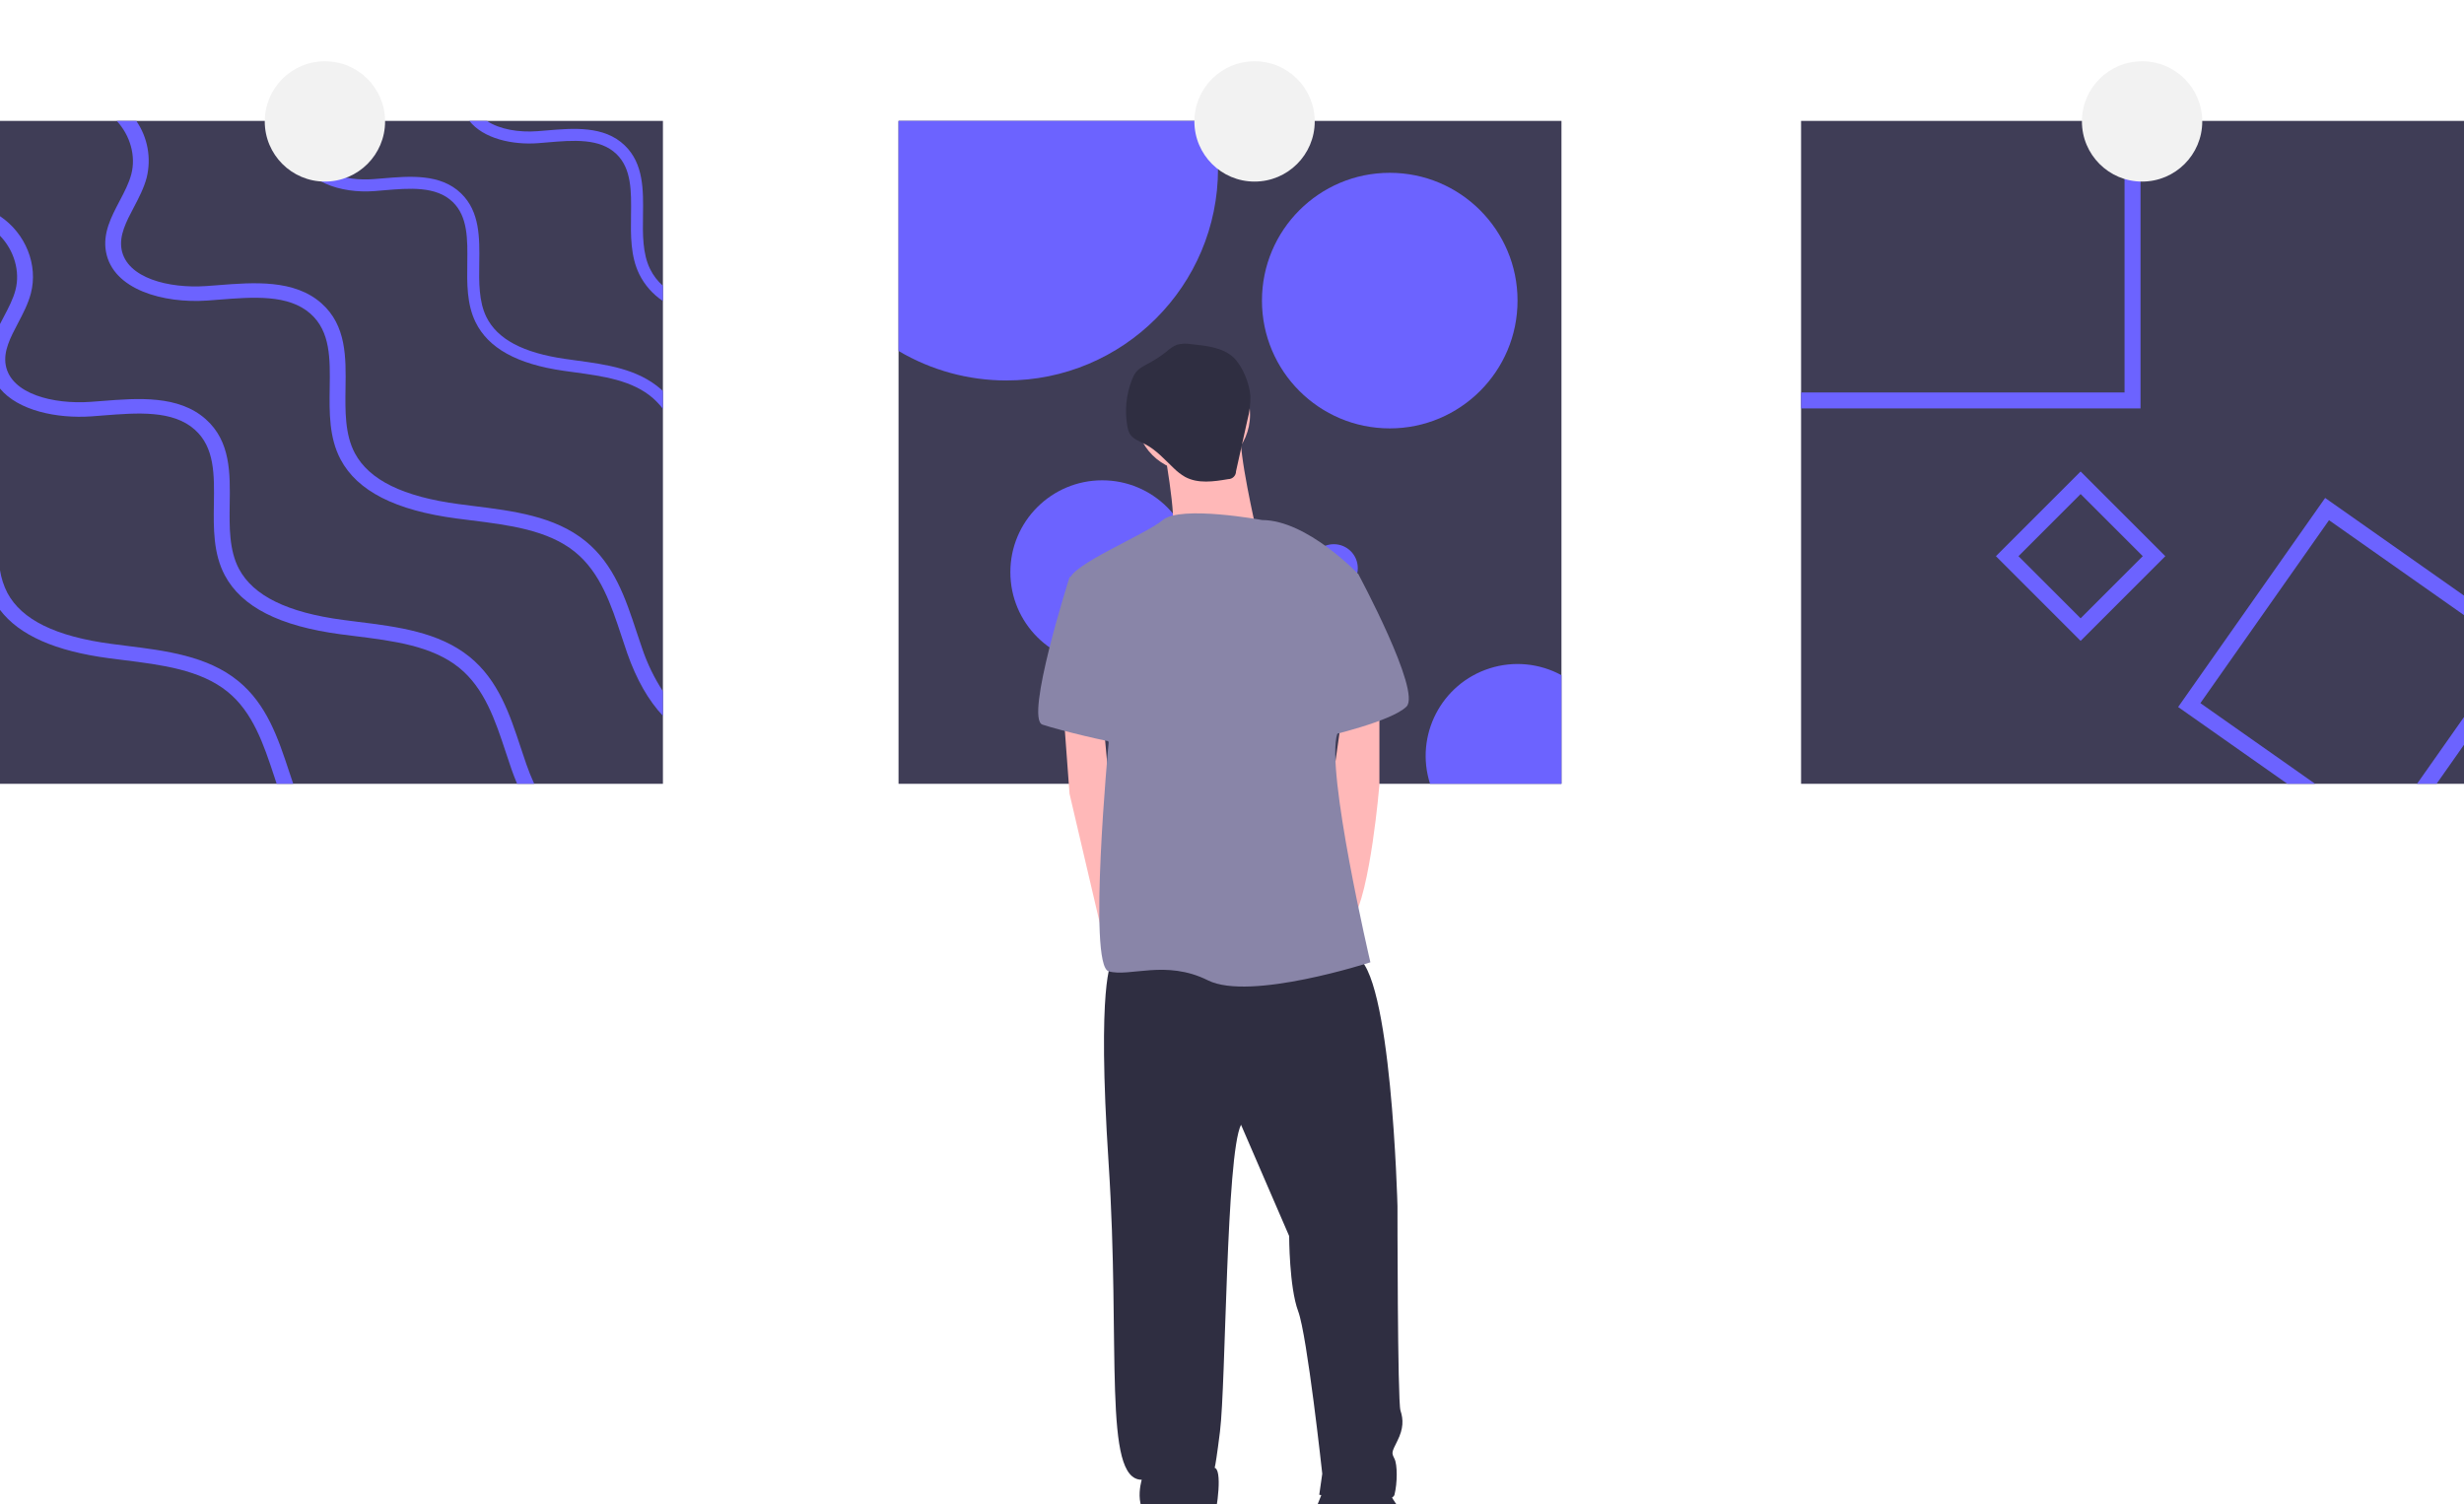 <?xml version="1.0" encoding="utf-8"?>
<!-- Generator: Adobe Illustrator 13.0.0, SVG Export Plug-In . SVG Version: 6.00 Build 14948)  -->
<!DOCTYPE svg PUBLIC "-//W3C//DTD SVG 1.1//EN" "http://www.w3.org/Graphics/SVG/1.1/DTD/svg11.dtd">
<svg version="1.1" id="a97f4f18-b594-445c-bff7-5523e3bdff5d"
	 xmlns="http://www.w3.org/2000/svg" xmlns:xlink="http://www.w3.org/1999/xlink" x="0px" y="0px" width="1046px"
	 height="638.584px" viewBox="0 0 1046 638.584" enable-background="new 0 0 1046 638.584" xml:space="preserve">
<title>ready_to_print</title>
<rect x="113.474" y="662.029" fill="#2F2E41" width="827.604" height="2.555"/>
<rect y="51.322" fill="#3F3D56" width="281.42" height="281.419"/>
<path fill="#6C63FF" d="M281.42,121.338v6.459c-4.289-2.842-7.751-6.766-10.036-11.375c-3.747-7.663-3.628-16.495-3.509-25.04
	c0.135-10.155,0.271-19.733-6.171-25.972c-7.086-6.849-18.428-5.883-29.396-4.95c-1.289,0.102-2.577,0.22-3.849,0.322
	c-11.002,0.831-23.259-1.95-29.21-9.46h7.425c5.442,3.662,13.766,4.95,21.412,4.374c1.238-0.085,2.509-0.204,3.781-0.305
	c11.545-0.983,24.633-2.103,33.363,6.357c8.036,7.764,7.883,18.919,7.731,29.702c-0.119,7.951-0.221,16.156,3,22.734
	C277.297,116.901,279.152,119.331,281.42,121.338z"/>
<path fill="#6C63FF" d="M281.42,166.009v7.561c-1.235-1.614-2.62-3.106-4.137-4.458c-8.748-7.714-21.31-9.409-33.448-11.07
	c-1.577-0.204-3.119-0.424-4.662-0.645c-19.683-2.831-31.889-9.595-37.296-20.632c-3.747-7.663-3.628-16.495-3.509-25.039
	c0.136-10.155,0.271-19.733-6.171-25.972c-7.086-6.849-18.428-5.883-29.396-4.95c-1.289,0.102-2.577,0.22-3.849,0.322
	c-14.139,1.068-30.363-3.831-32.583-17.071c-0.763-4.543,0.373-8.714,2.051-12.732h5.561c-1.865,4.035-3.255,7.934-2.594,11.884
	c1.678,10.104,15.274,13.732,27.192,12.833c1.238-0.084,2.509-0.203,3.781-0.305c11.545-0.983,24.633-2.102,33.363,6.357
	c8.036,7.765,7.883,18.92,7.731,29.702c-0.119,7.951-0.221,16.156,3,22.734c4.611,9.426,15.546,15.257,33.448,17.834
	c1.526,0.22,3.068,0.441,4.611,0.644c12.884,1.746,26.226,3.56,36.144,12.291C280.911,165.517,281.166,165.754,281.42,166.009z"/>
<path fill="#6C63FF" d="M281.42,293.461v10.443c-6.12-6.51-11.24-15.444-15.156-26.616c-0.831-2.373-1.627-4.797-2.424-7.222
	c-4.391-13.274-8.934-26.989-19.75-35.754c-11.562-9.358-28.125-11.426-44.146-13.427c-2.052-0.254-4.103-0.509-6.137-0.78
	c-25.972-3.441-42.061-11.63-49.198-25.023c-4.95-9.307-4.797-20.021-4.645-30.379c0.187-12.308,0.373-23.938-8.137-31.499
	c-9.341-8.307-24.311-7.137-38.771-6.001c-1.712,0.135-3.408,0.271-5.069,0.39c-18.666,1.289-40.077-4.645-42.993-20.7
	c-1.441-7.866,2.238-14.834,5.781-21.581c2.034-3.865,3.967-7.544,4.95-11.325c2.068-7.781-0.492-16.546-6.171-22.666h8.307
	c4.849,7.042,6.448,15.825,4.391,24.124c-1.17,4.425-3.34,8.562-5.442,12.562c-3.238,6.137-6.273,11.935-5.205,17.868
	c2.238,12.24,20.157,16.648,35.873,15.563c1.645-0.119,3.323-0.254,5.001-0.373c15.224-1.204,32.482-2.543,44.01,7.714
	c10.595,9.409,10.392,22.937,10.188,36.008c-0.136,9.646-0.288,19.598,3.95,27.583c6.086,11.41,20.53,18.496,44.146,21.632
	c2,0.271,4.035,0.525,6.069,0.78c17.021,2.119,34.601,4.306,47.672,14.901c12.257,9.935,17.088,24.497,21.733,38.585
	c0.797,2.408,1.594,4.781,2.408,7.137C274.811,281.768,277.755,287.833,281.42,293.461z"/>
<path fill="#6C63FF" d="M0,164.958c7.73,9.358,24.124,12.816,38.822,11.799c1.662-0.118,3.357-0.254,5.069-0.39
	c14.461-1.136,29.431-2.306,38.771,6.001c8.511,7.561,8.324,19.191,8.138,31.499c-0.153,10.358-0.305,21.073,4.645,30.38
	c7.137,13.393,23.226,21.581,49.198,25.022c2.034,0.271,4.085,0.525,6.137,0.78c16.021,2,32.584,4.069,44.146,13.427
	c10.816,8.765,15.359,22.48,19.75,35.754c0.797,2.424,1.594,4.849,2.424,7.222c0.763,2.188,1.577,4.271,2.424,6.289h7.256
	c-1.271-2.763-2.356-5.526-3.289-8.171c-0.813-2.356-1.61-4.729-2.407-7.137c-4.645-14.088-9.477-28.65-21.733-38.585
	c-13.071-10.596-30.651-12.783-47.672-14.902c-2.035-0.254-4.069-0.508-6.069-0.78c-23.616-3.136-38.06-10.223-44.146-21.632
	c-4.238-7.985-4.086-17.937-3.95-27.583c0.204-13.071,0.407-26.599-10.188-36.008c-11.528-10.256-28.787-8.917-44.01-7.713
	c-1.678,0.119-3.356,0.254-5.001,0.373c-15.715,1.085-33.635-3.323-35.873-15.563c-1.068-5.934,1.966-11.731,5.205-17.869
	c2.102-4.001,4.272-8.137,5.442-12.562C16.275,112.505,10.901,99.096,0,91.772v8.307c5.951,6.137,8.663,15.105,6.561,23.073
	c-0.983,3.781-2.916,7.459-4.95,11.325c-0.542,1.034-1.085,2.051-1.611,3.103V164.958z"/>
<path fill="#6C63FF" d="M124.486,332.741h-7.036c-0.373-1.102-0.729-2.221-1.102-3.34c-4.391-13.273-8.935-26.989-19.75-35.753
	c-11.562-9.358-28.125-11.426-44.146-13.427c-2.051-0.254-4.103-0.509-6.137-0.78C23.395,276.407,8.154,269.66,0,258.911v-16.868
	c0.524,3.368,1.583,6.63,3.136,9.663c6.086,11.41,20.53,18.496,44.146,21.632c2,0.271,4.035,0.525,6.069,0.78
	c17.021,2.119,34.601,4.306,47.672,14.901c12.257,9.935,17.088,24.498,21.734,38.585
	C123.333,329.334,123.893,331.046,124.486,332.741z"/>
<rect x="381.442" y="51.322" fill="#3F3D56" width="281.42" height="281.419"/>
<path fill="#6C63FF" d="M517.066,71.666c-0.004,49.627-40.237,89.854-89.864,89.851c-16.101-0.001-31.904-4.328-45.76-12.528V51.322
	h133.302C516.296,57.992,517.075,64.817,517.066,71.666z"/>
<circle fill="#6C63FF" cx="589.965" cy="127.61" r="54.25"/>
<circle fill="#6C63FF" cx="467.902" cy="242.891" r="38.992"/>
<path fill="#6C63FF" d="M662.862,286.629v46.112H607.07c-6.553-20.515,4.767-42.458,25.282-49.01
	C642.491,280.493,653.514,281.54,662.862,286.629L662.862,286.629z"/>
<circle fill="#6C63FF" cx="566.23" cy="241.195" r="10.172"/>
<rect x="764.58" y="51.322" fill="#3F3D56" width="281.42" height="281.419"/>
<path fill="#6C63FF" d="M901.899,51.322v115.28H764.58v6.781h144.101V51.322H901.899z"/>
<path fill="#6C63FF" d="M1034.354,332.741L1046,316.179v-11.783l-19.937,28.345H1034.354z M987.055,211.392l-62.404,88.749
	l46.366,32.6h11.782l-48.706-34.245l54.606-77.662L1046,261.132v-8.29L987.055,211.392z"/>
<path fill="#6C63FF" d="M883.251,200.152l-35.957,35.957l35.957,35.958l35.958-35.958L883.251,200.152z M856.872,236.109
	l26.379-26.379l26.379,26.379l-26.379,26.379L856.872,236.109z"/>
<circle fill="#F2F2F2" cx="137.934" cy="51.543" r="25.543"/>
<circle fill="#F2F2F2" cx="532.579" cy="51.543" r="25.543"/>
<circle fill="#F2F2F2" cx="909.343" cy="51.543" r="25.543"/>
<circle fill="#FFB8B8" cx="506.396" cy="176.067" r="24.266"/>
<path fill="#FFB8B8" d="M493.625,187.562c0,0,6.386,33.207,3.832,39.592c-2.555,6.386,35.76-2.554,35.76-2.554
	s-7.662-33.207-6.386-40.87C528.108,176.067,493.625,187.562,493.625,187.562z"/>
<polygon fill="#FFB8B8" points="451.479,302.507 454.033,336.99 466.71,391.146 470.636,405.957 477.021,382.968 470.636,330.604 
	468.467,307.029 "/>
<path fill="#FFB8B8" d="M585.581,297.398v35.761c0,0-3.831,45.978-11.494,57.473c-7.663,11.494-10.218-45.979-10.218-45.979
	l6.005-42.146L585.581,297.398z"/>
<path fill="#2F2E41" d="M471.913,408.512c0,0-6.386,7.663-1.277,85.57c5.109,77.907-2.554,134.103,14.049,134.103
	c0,0-5.108,16.603,8.94,17.88s20.435,2.555,21.712-1.277c1.277-3.831,3.832-21.711,0-21.711c0,0,0,5.108,2.555-15.326
	c2.554-20.435,2.554-117.5,8.94-130.271l20.435,47.255c0,0,0,21.712,3.831,31.93s10.218,68.967,10.218,68.967l-1.277,8.94
	c0,0,30.651,5.108,31.929,0s1.277-12.771,0-15.326s-1.277-2.555,1.277-7.663s2.555-8.94,1.277-12.771s-1.277-86.848-1.277-86.848
	s-2.555-100.896-17.88-106.005C560.038,400.849,471.913,408.512,471.913,408.512z"/>
<path fill="#2F2E41" d="M488.517,635.848l-10.218,17.88c0,0-15.964-5.747-12.771,8.94c27.459,1.916,46.617-0.639,46.617-0.639
	s6.386,2.555,7.662-1.277c1.277-3.831-3.192-17.241-7.023-17.241C508.951,643.511,488.517,635.848,488.517,635.848z"/>
<path fill="#2F2E41" d="M562.592,630.738c0,0-10.217,22.989-6.386,24.267c3.832,1.277,38.315,6.386,40.869,7.663
	c2.555,1.277,15.326,2.555,16.604-5.108s-6.386-10.218-6.386-10.218s-14.049-2.555-17.881-15.326
	C585.581,619.244,562.592,630.738,562.592,630.738z"/>
<path fill="#8985A8" d="M535.771,220.768c0,0-34.483-6.386-42.146,0s-39.592,19.158-39.592,25.543s16.603,68.967,16.603,68.967
	s-8.939,94.51,0,97.064c8.94,2.555,24.267-5.108,42.147,3.832c17.88,8.939,68.967-7.663,68.967-7.663s-19.158-81.739-14.049-97.065
	c5.108-15.326,8.939-67.69,8.939-67.69S554.93,220.768,535.771,220.768z"/>
<path fill="#8985A8" d="M462.973,242.48l-8.939,2.554c0,0-19.158,60.027-11.495,62.581c7.663,2.555,29.375,7.663,31.93,7.663
	C477.021,315.278,462.973,242.48,462.973,242.48z"/>
<path fill="#8985A8" d="M556.206,236.094l20.435,7.663c0,0,26.821,49.81,20.436,56.195c-6.387,6.386-34.484,12.772-34.484,12.772
	L556.206,236.094z"/>
<path fill="#2F2E41" d="M505.66,146.095c-2.019-0.365-4.093-0.274-6.07,0.268c-1.583,0.701-3.041,1.657-4.314,2.83
	c-2.311,1.841-4.778,3.477-7.376,4.887c-2.069,1.124-4.294,2.164-5.738,4.023c-0.684,0.939-1.229,1.972-1.62,3.066
	c-2.489,6.356-3.158,13.281-1.932,19.996c0.138,0.954,0.425,1.88,0.851,2.746c1.327,2.446,4.26,3.409,6.729,4.691
	c4.688,2.434,8.243,6.533,12.089,10.155c1.429,1.426,3.034,2.663,4.776,3.681c5.487,2.992,12.193,2.016,18.353,0.958
	c1.826-0.003,3.305-1.487,3.301-3.313c0-0.009,0-0.017,0-0.025l4.861-21.866c0.881-3.24,1.301-6.587,1.246-9.945
	c-0.339-5.308-3.213-12.66-7.108-16.431C519.168,147.422,511.593,146.723,505.66,146.095z"/>
</svg>
